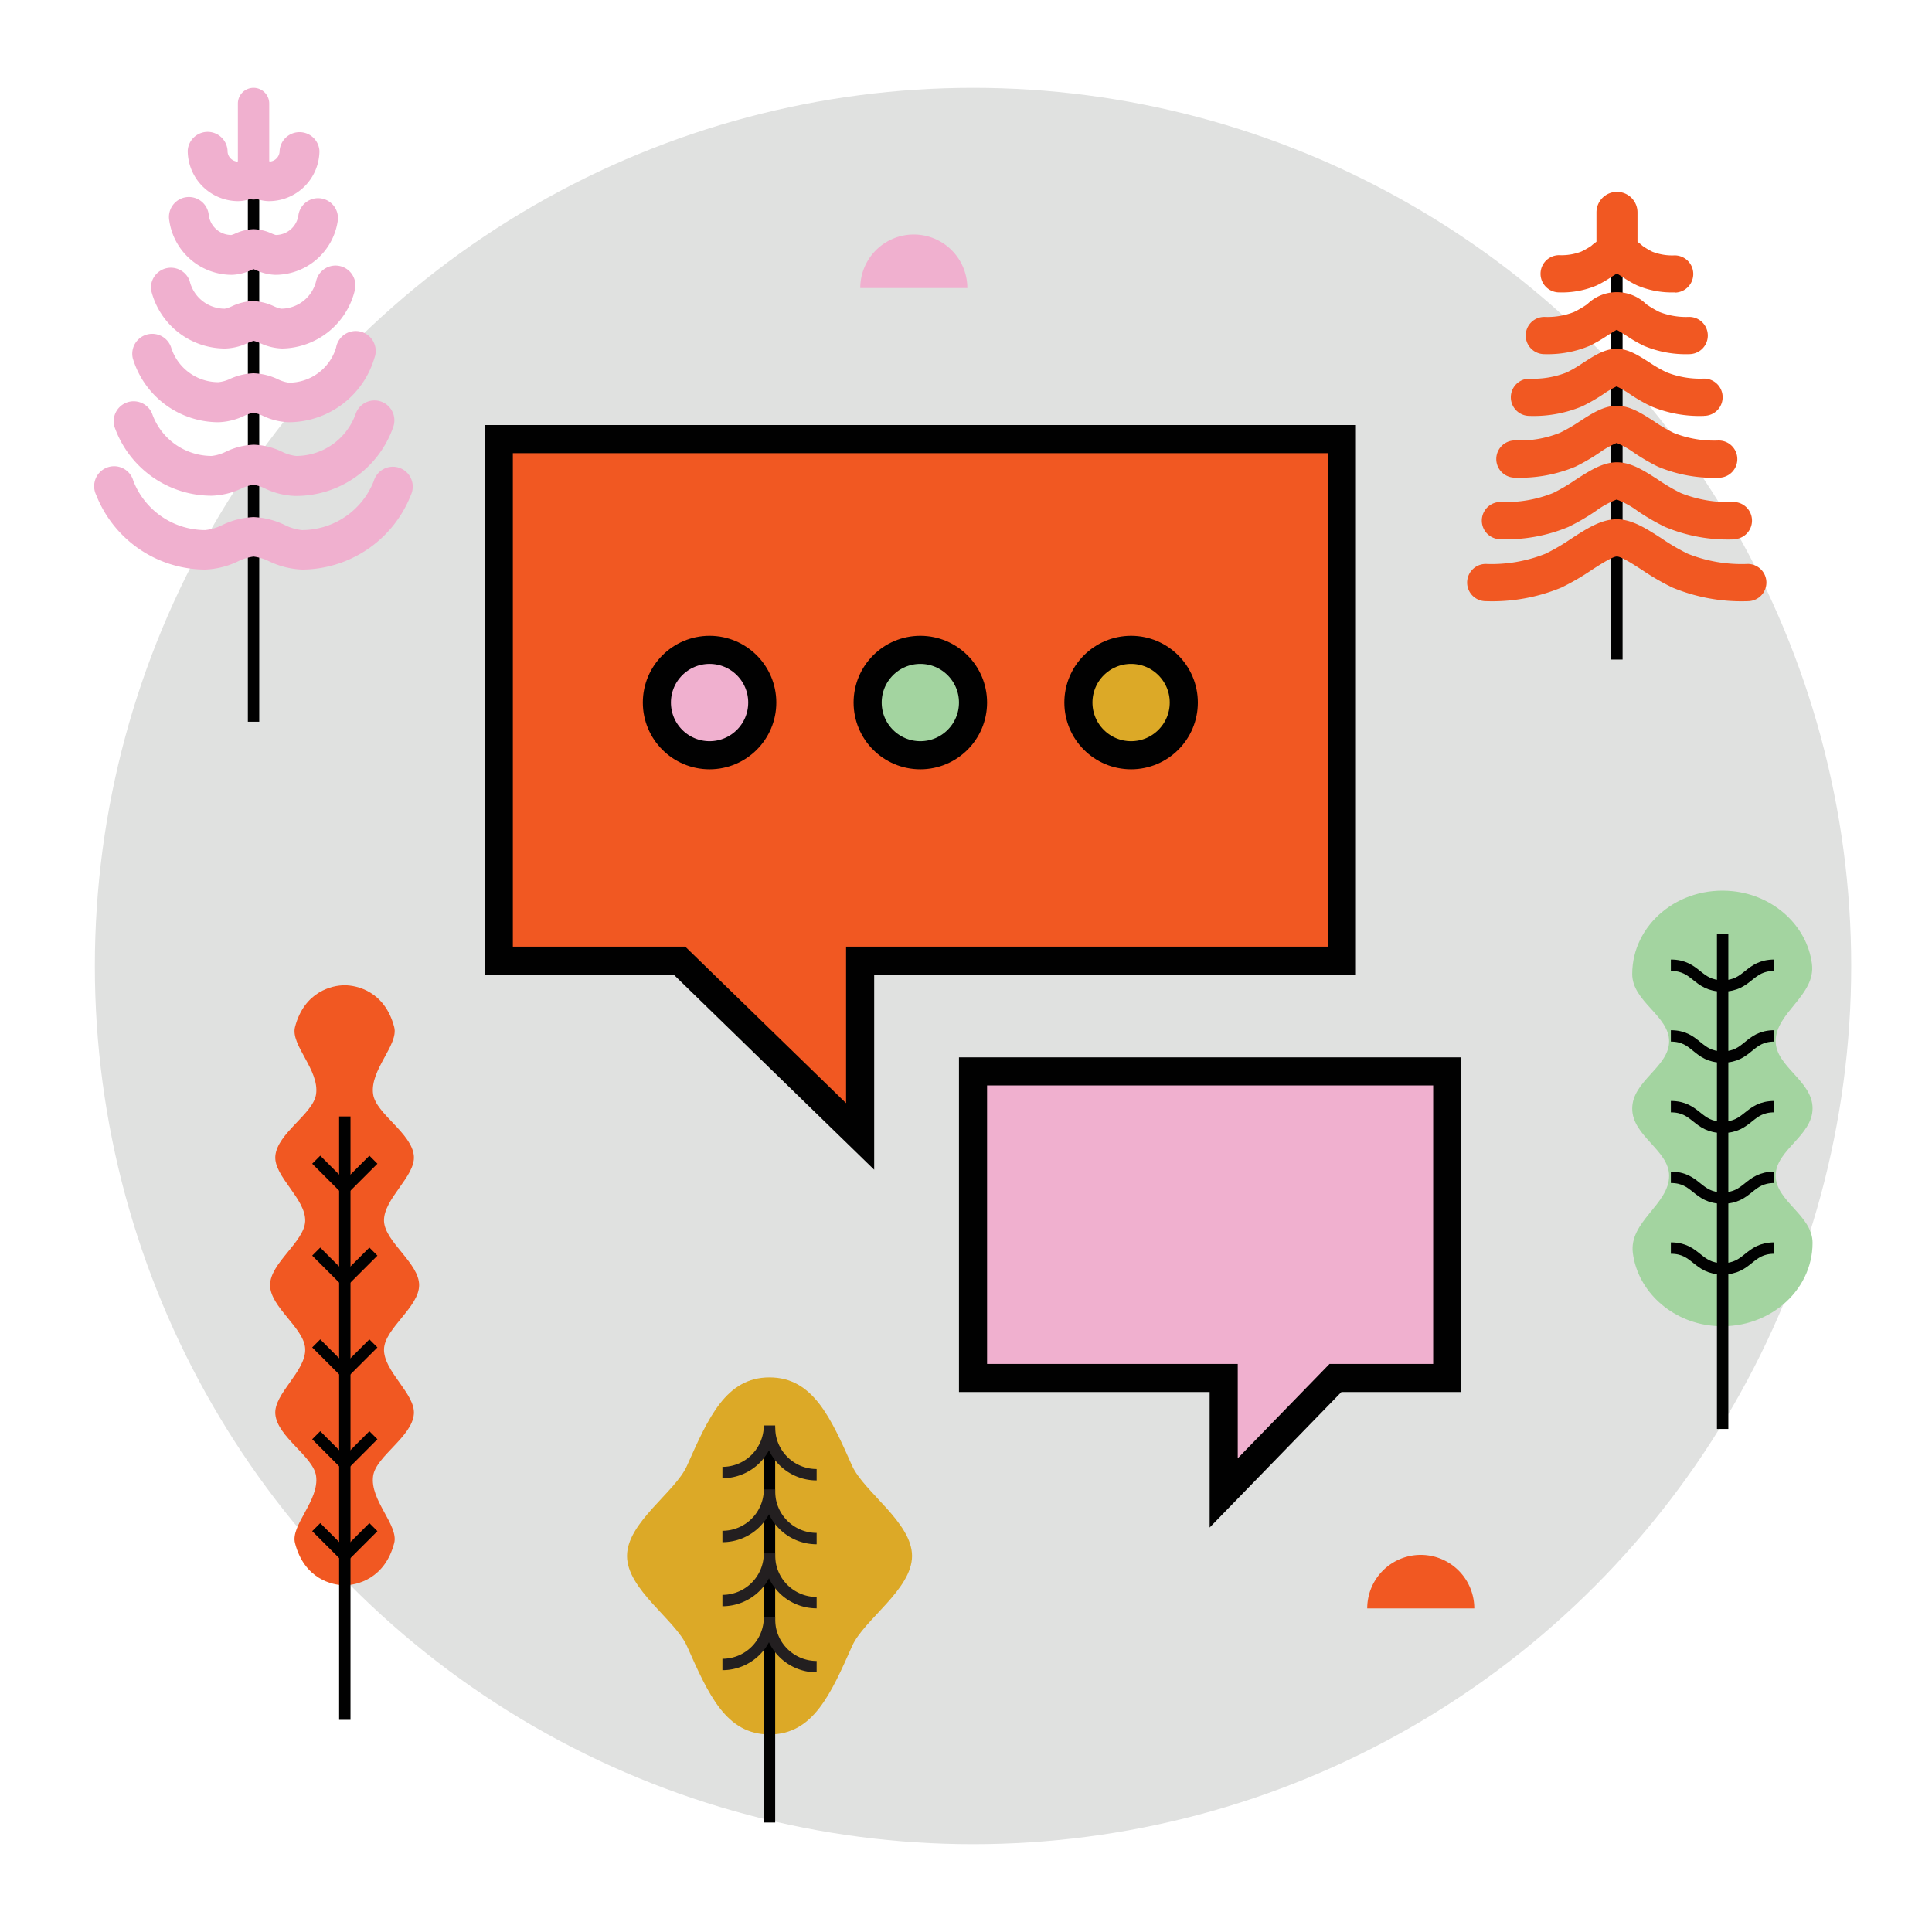 <svg xmlns="http://www.w3.org/2000/svg" viewBox="0 0 275 275"><defs><style>.cls-1{fill:#e0e1e0;}.cls-2,.cls-6{fill:#f15822;}.cls-2,.cls-3,.cls-4,.cls-5,.cls-7{stroke:#010101;}.cls-2,.cls-3,.cls-4,.cls-5,.cls-9{stroke-miterlimit:10;}.cls-2,.cls-3,.cls-4,.cls-5{stroke-width:4px;}.cls-10,.cls-3{fill:#f0b0cf;}.cls-11,.cls-4{fill:#a3d4a0;}.cls-5,.cls-8{fill:#dca927;}.cls-7,.cls-9{fill:none;stroke-width:1.62px;}.cls-7{stroke-linejoin:round;}.cls-9{stroke:#231f20;}</style></defs><title>portland_icon</title><g id="Layer_1" data-name="Layer 1"><circle class="cls-1" cx="138.5" cy="137.5" r="125"/><polygon class="cls-2" points="71 62.5 71 136.74 96.72 136.74 122.43 161.76 122.43 136.74 191 136.74 191 62.5 71 62.5"/><polygon class="cls-3" points="206 152.5 206 196.14 190.09 196.14 174.18 212.5 174.18 196.14 138.5 196.14 138.5 152.5 206 152.5"/><circle class="cls-3" cx="101" cy="100" r="7.5"/><circle class="cls-4" cx="131" cy="100" r="7.5"/><circle class="cls-5" cx="161" cy="100" r="7.5"/><path class="cls-6" d="M59.66,182.92c0,3.13-4.86,6.13-5,9.08-.12,3.17,4.49,6.39,4.25,9.28-.27,3.26-5.4,6-5.8,8.8-.5,3.46,3.66,7,3,9.56-1.33,5.09-5.31,6-7.06,6s-5.73-.87-7.06-6c-.66-2.53,3.5-6.1,3-9.56-.4-2.79-5.53-5.54-5.8-8.8-.24-2.89,4.38-6.1,4.25-9.28-.11-2.95-5-5.95-5-9.08s4.86-6.14,5-9.08c.13-3.18-4.49-6.4-4.25-9.29.27-3.26,5.4-6,5.8-8.8.5-3.46-3.66-7-3-9.56,1.33-5.09,5.31-5.95,7.06-5.95s5.73.86,7.06,5.95c.66,2.53-3.5,6.1-3,9.56.4,2.79,5.53,5.54,5.8,8.8.24,2.89-4.37,6.11-4.25,9.28C54.8,176.78,59.66,179.79,59.66,182.92Z"/><line class="cls-7" x1="49.08" y1="244.8" x2="49.08" y2="158.91"/><polyline class="cls-7" points="53.15 217.37 49.08 221.44 45.01 217.37"/><polyline class="cls-7" points="53.15 204.29 49.08 208.37 45.01 204.29"/><polyline class="cls-7" points="53.15 178.15 49.08 182.22 45.01 178.15"/><polyline class="cls-7" points="53.15 191.22 49.08 195.29 45.01 191.22"/><polyline class="cls-7" points="53.15 165.07 49.08 169.14 45.01 165.07"/><path class="cls-8" d="M129.82,221.47c0,4.77-6.86,9.07-8.53,12.83-3.06,6.89-5.57,12.58-11.76,12.58s-8.69-5.69-11.75-12.58c-1.67-3.76-8.53-8.06-8.53-12.83s6.86-9.07,8.53-12.83c3.06-6.88,5.57-12.58,11.75-12.58s8.7,5.7,11.76,12.58C123,212.4,129.82,216.71,129.82,221.47Z"/><line class="cls-7" x1="109.53" y1="203.21" x2="109.53" y2="259.42"/><path class="cls-9" d="M116.24,209.91a6.71,6.71,0,0,1-6.71-6.7v-.31a6.7,6.7,0,0,1-6.7,6.7"/><path class="cls-9" d="M116.24,219a6.71,6.71,0,0,1-6.71-6.7V212a6.7,6.7,0,0,1-6.7,6.7"/><path class="cls-9" d="M116.24,228.12a6.71,6.71,0,0,1-6.71-6.7v-.31a6.7,6.7,0,0,1-6.7,6.71"/><path class="cls-9" d="M116.24,237.23a6.71,6.71,0,0,1-6.71-6.7v-.31a6.7,6.7,0,0,1-6.7,6.7"/><line class="cls-7" x1="230.15" y1="34.46" x2="230.15" y2="93.88"/><path class="cls-6" d="M230.16,38.61a2.92,2.92,0,0,1-2.92-2.92V30.23a2.92,2.92,0,0,1,5.84,0v5.46A2.92,2.92,0,0,1,230.16,38.61Z"/><path class="cls-6" d="M238.37,41.62a12.62,12.62,0,0,1-5.36-1,16.73,16.73,0,0,1-2.09-1.21l-.77-.48-.77.48a16.73,16.73,0,0,1-2.09,1.21,12.65,12.65,0,0,1-5.36,1,2.65,2.65,0,0,1,0-5.3,7.8,7.8,0,0,0,3.15-.51A10.94,10.94,0,0,0,226.5,35a5.32,5.32,0,0,1,7.3,0,10.94,10.94,0,0,0,1.42.84,7.8,7.8,0,0,0,3.15.51,2.65,2.65,0,1,1,0,5.3Z"/><path class="cls-6" d="M240.46,50.41A15.35,15.35,0,0,1,234,49.23a20.53,20.53,0,0,1-2.54-1.47c-.41-.26-1-.64-1.33-.81-.35.17-.92.55-1.33.81a22.11,22.11,0,0,1-2.54,1.47,15.35,15.35,0,0,1-6.44,1.18,2.65,2.65,0,0,1,0-5.3,10.37,10.37,0,0,0,4.23-.7,14.88,14.88,0,0,0,1.87-1.1,6,6,0,0,1,8.42,0,14.2,14.2,0,0,0,1.87,1.1,10.37,10.37,0,0,0,4.23.7,2.65,2.65,0,1,1,0,5.3Z"/><path class="cls-6" d="M242.55,59.2A17.92,17.92,0,0,1,235,57.83a23.8,23.8,0,0,1-3-1.73,13.54,13.54,0,0,0-1.89-1.1,13,13,0,0,0-1.89,1.1,25.32,25.32,0,0,1-3,1.73,17.92,17.92,0,0,1-7.52,1.37,2.65,2.65,0,0,1,0-5.3,12.93,12.93,0,0,0,5.31-.89,18.86,18.86,0,0,0,2.32-1.36c1.57-1,3.05-2,4.77-2s3.2,1,4.77,2A18.76,18.76,0,0,0,237.23,53a13,13,0,0,0,5.32.89,2.65,2.65,0,0,1,0,5.3Z"/><path class="cls-6" d="M244.64,68A20.53,20.53,0,0,1,236,66.43a28.4,28.4,0,0,1-3.43-2,12.69,12.69,0,0,0-2.45-1.38,12.69,12.69,0,0,0-2.45,1.38,27.8,27.8,0,0,1-3.44,2,20.49,20.49,0,0,1-8.6,1.56,2.65,2.65,0,0,1,0-5.3,15.48,15.48,0,0,0,6.39-1.08A22.85,22.85,0,0,0,224.82,60c1.77-1.15,3.45-2.24,5.33-2.24s3.55,1.09,5.33,2.24a22.75,22.75,0,0,0,2.76,1.62,15.55,15.55,0,0,0,6.4,1.08,2.65,2.65,0,1,1,0,5.3Z"/><path class="cls-6" d="M246.73,76.78A23.11,23.11,0,0,1,237,75a31.66,31.66,0,0,1-3.88-2.25,12.31,12.31,0,0,0-3-1.65,12.85,12.85,0,0,0-3,1.65A30.23,30.23,0,0,1,223.25,75a23,23,0,0,1-9.68,1.75,2.65,2.65,0,0,1,0-5.3,18.12,18.12,0,0,0,7.48-1.27,25.89,25.89,0,0,0,3.2-1.88c2-1.28,3.86-2.5,5.9-2.5s3.91,1.22,5.89,2.5a26.75,26.75,0,0,0,3.21,1.88,18.12,18.12,0,0,0,7.48,1.27,2.65,2.65,0,1,1,0,5.3Z"/><path class="cls-6" d="M248.82,85.57a25.68,25.68,0,0,1-10.77-1.94,34.92,34.92,0,0,1-4.33-2.51c-1.17-.76-2.95-1.91-3.57-1.91s-2.4,1.15-3.58,1.91a34.06,34.06,0,0,1-4.32,2.51,25.68,25.68,0,0,1-10.77,1.94,2.65,2.65,0,1,1,0-5.3A20.69,20.69,0,0,0,220,78.81a29.15,29.15,0,0,0,3.65-2.14c2.19-1.42,4.27-2.76,6.46-2.76s4.26,1.34,6.45,2.76a30,30,0,0,0,3.66,2.14,20.66,20.66,0,0,0,8.56,1.46,2.65,2.65,0,1,1,0,5.3Z"/><line class="cls-7" x1="36.09" y1="22.38" x2="36.09" y2="102.73"/><path class="cls-10" d="M38.27,28.63a5.47,5.47,0,0,1-2.18-.5,5.38,5.38,0,0,1-2.18.5,7.2,7.2,0,0,1-7.19-7.19,2.84,2.84,0,0,1,5.67,0A1.52,1.52,0,0,0,33.77,23l.19-.08a5.32,5.32,0,0,1,2.13-.5,5.38,5.38,0,0,1,2.14.5l.19.08a1.53,1.53,0,0,0,1.38-1.52,2.84,2.84,0,0,1,5.67,0A7.2,7.2,0,0,1,38.27,28.63Z"/><path class="cls-10" d="M39.22,39.12a6.87,6.87,0,0,1-2.71-.64l-.42-.17-.42.17a6.86,6.86,0,0,1-2.7.64,9,9,0,0,1-8.87-7.7,2.84,2.84,0,1,1,5.62-.76,3.25,3.25,0,0,0,3.21,2.79,3.79,3.79,0,0,0,.57-.21,6.65,6.65,0,0,1,2.59-.62,6.56,6.56,0,0,1,2.59.62,4.81,4.81,0,0,0,.57.21,3.27,3.27,0,0,0,3.22-2.79,2.83,2.83,0,1,1,5.61.76A9,9,0,0,1,39.22,39.12Z"/><path class="cls-10" d="M40.16,49.61A8.06,8.06,0,0,1,37,48.83a5,5,0,0,0-.89-.31,6,6,0,0,0-.87.31,8,8,0,0,1-3.18.78A10.85,10.85,0,0,1,21.5,41.26,2.84,2.84,0,0,1,27,40a5.13,5.13,0,0,0,5,3.94,4.43,4.43,0,0,0,1-.34,7.7,7.7,0,0,1,3-.75,7.8,7.8,0,0,1,3,.75,4.43,4.43,0,0,0,1,.34,5.14,5.14,0,0,0,5-3.94,2.83,2.83,0,0,1,5.52,1.26A10.84,10.84,0,0,1,40.16,49.61Z"/><path class="cls-10" d="M41.1,60.1a9.25,9.25,0,0,1-3.68-.91,5.2,5.2,0,0,0-1.33-.44,5.46,5.46,0,0,0-1.33.44,9.16,9.16,0,0,1-3.68.91A12.76,12.76,0,0,1,18.9,51a2.84,2.84,0,0,1,5.44-1.6,7.05,7.05,0,0,0,6.74,5A5,5,0,0,0,32.59,54a8.9,8.9,0,0,1,3.5-.87,8.86,8.86,0,0,1,3.5.87,5.12,5.12,0,0,0,1.51.47,7,7,0,0,0,6.74-5A2.84,2.84,0,1,1,53.28,51,12.75,12.75,0,0,1,41.1,60.1Z"/><path class="cls-10" d="M42,70.59a10.63,10.63,0,0,1-4.16-1A5.9,5.9,0,0,0,36.09,69a5.78,5.78,0,0,0-1.78.56,10.68,10.68,0,0,1-4.17,1A14.65,14.65,0,0,1,16.3,60.76a2.84,2.84,0,0,1,5.36-1.86,9,9,0,0,0,8.48,6,6.15,6.15,0,0,0,2-.6,10,10,0,0,1,4-1,10.06,10.06,0,0,1,4,1,6,6,0,0,0,2,.6,9,9,0,0,0,8.49-6,2.83,2.83,0,1,1,5.35,1.86A14.64,14.64,0,0,1,42,70.59Z"/><path class="cls-10" d="M43,81.07a12,12,0,0,1-4.66-1.16,7.06,7.06,0,0,0-2.24-.69,7.06,7.06,0,0,0-2.24.69,11.89,11.89,0,0,1-4.65,1.16A16.74,16.74,0,0,1,13.69,70.45a2.84,2.84,0,1,1,5.29-2,11,11,0,0,0,10.22,7,7.08,7.08,0,0,0,2.48-.74,11.31,11.31,0,0,1,4.41-1.11,11.27,11.27,0,0,1,4.41,1.11,7.07,7.07,0,0,0,2.49.74,11,11,0,0,0,10.22-7,2.83,2.83,0,1,1,5.28,2A16.73,16.73,0,0,1,43,81.07Z"/><path class="cls-10" d="M36.09,28.4a2.23,2.23,0,0,1-2.23-2.23V14.73a2.23,2.23,0,1,1,4.46,0V26.17A2.23,2.23,0,0,1,36.09,28.4Z"/><path class="cls-11" d="M258,157.76c0-3.93-5.25-5.92-5.25-9.57,0-4.1,5.74-6.51,5.16-11-.69-5.41-5.43-9.74-11.28-10.34-7.75-.79-14.3,4.79-14.3,11.79,0,3.93,5.25,5.93,5.25,9.58s-5.25,5.64-5.25,9.57,5.25,5.92,5.25,9.57c0,4.1-5.74,6.51-5.16,11,.7,5.41,5.43,9.75,11.28,10.34,7.75.79,14.3-4.79,14.3-11.79,0-3.93-5.25-5.92-5.25-9.58S258,161.69,258,157.76Z"/><line class="cls-7" x1="245.2" y1="132.89" x2="245.2" y2="203.4"/><path class="cls-7" d="M237.83,177.65c3.68,0,3.68,2.95,7.37,2.95s3.68-2.95,7.36-2.95"/><path class="cls-7" d="M237.83,167.58c3.68,0,3.68,2.95,7.37,2.95s3.68-2.95,7.36-2.95"/><path class="cls-7" d="M237.83,157.52c3.68,0,3.68,2.94,7.37,2.94s3.68-2.94,7.36-2.94"/><path class="cls-7" d="M237.83,147.45c3.68,0,3.68,3,7.37,3s3.68-3,7.36-3"/><path class="cls-7" d="M237.83,137.39c3.68,0,3.68,2.94,7.37,2.94s3.68-2.94,7.36-2.94"/><path class="cls-10" d="M137.69,41a7.62,7.62,0,0,0-15.24,0Z"/><path class="cls-6" d="M209.85,228.94a7.62,7.62,0,0,0-15.24,0Z"/></g></svg>